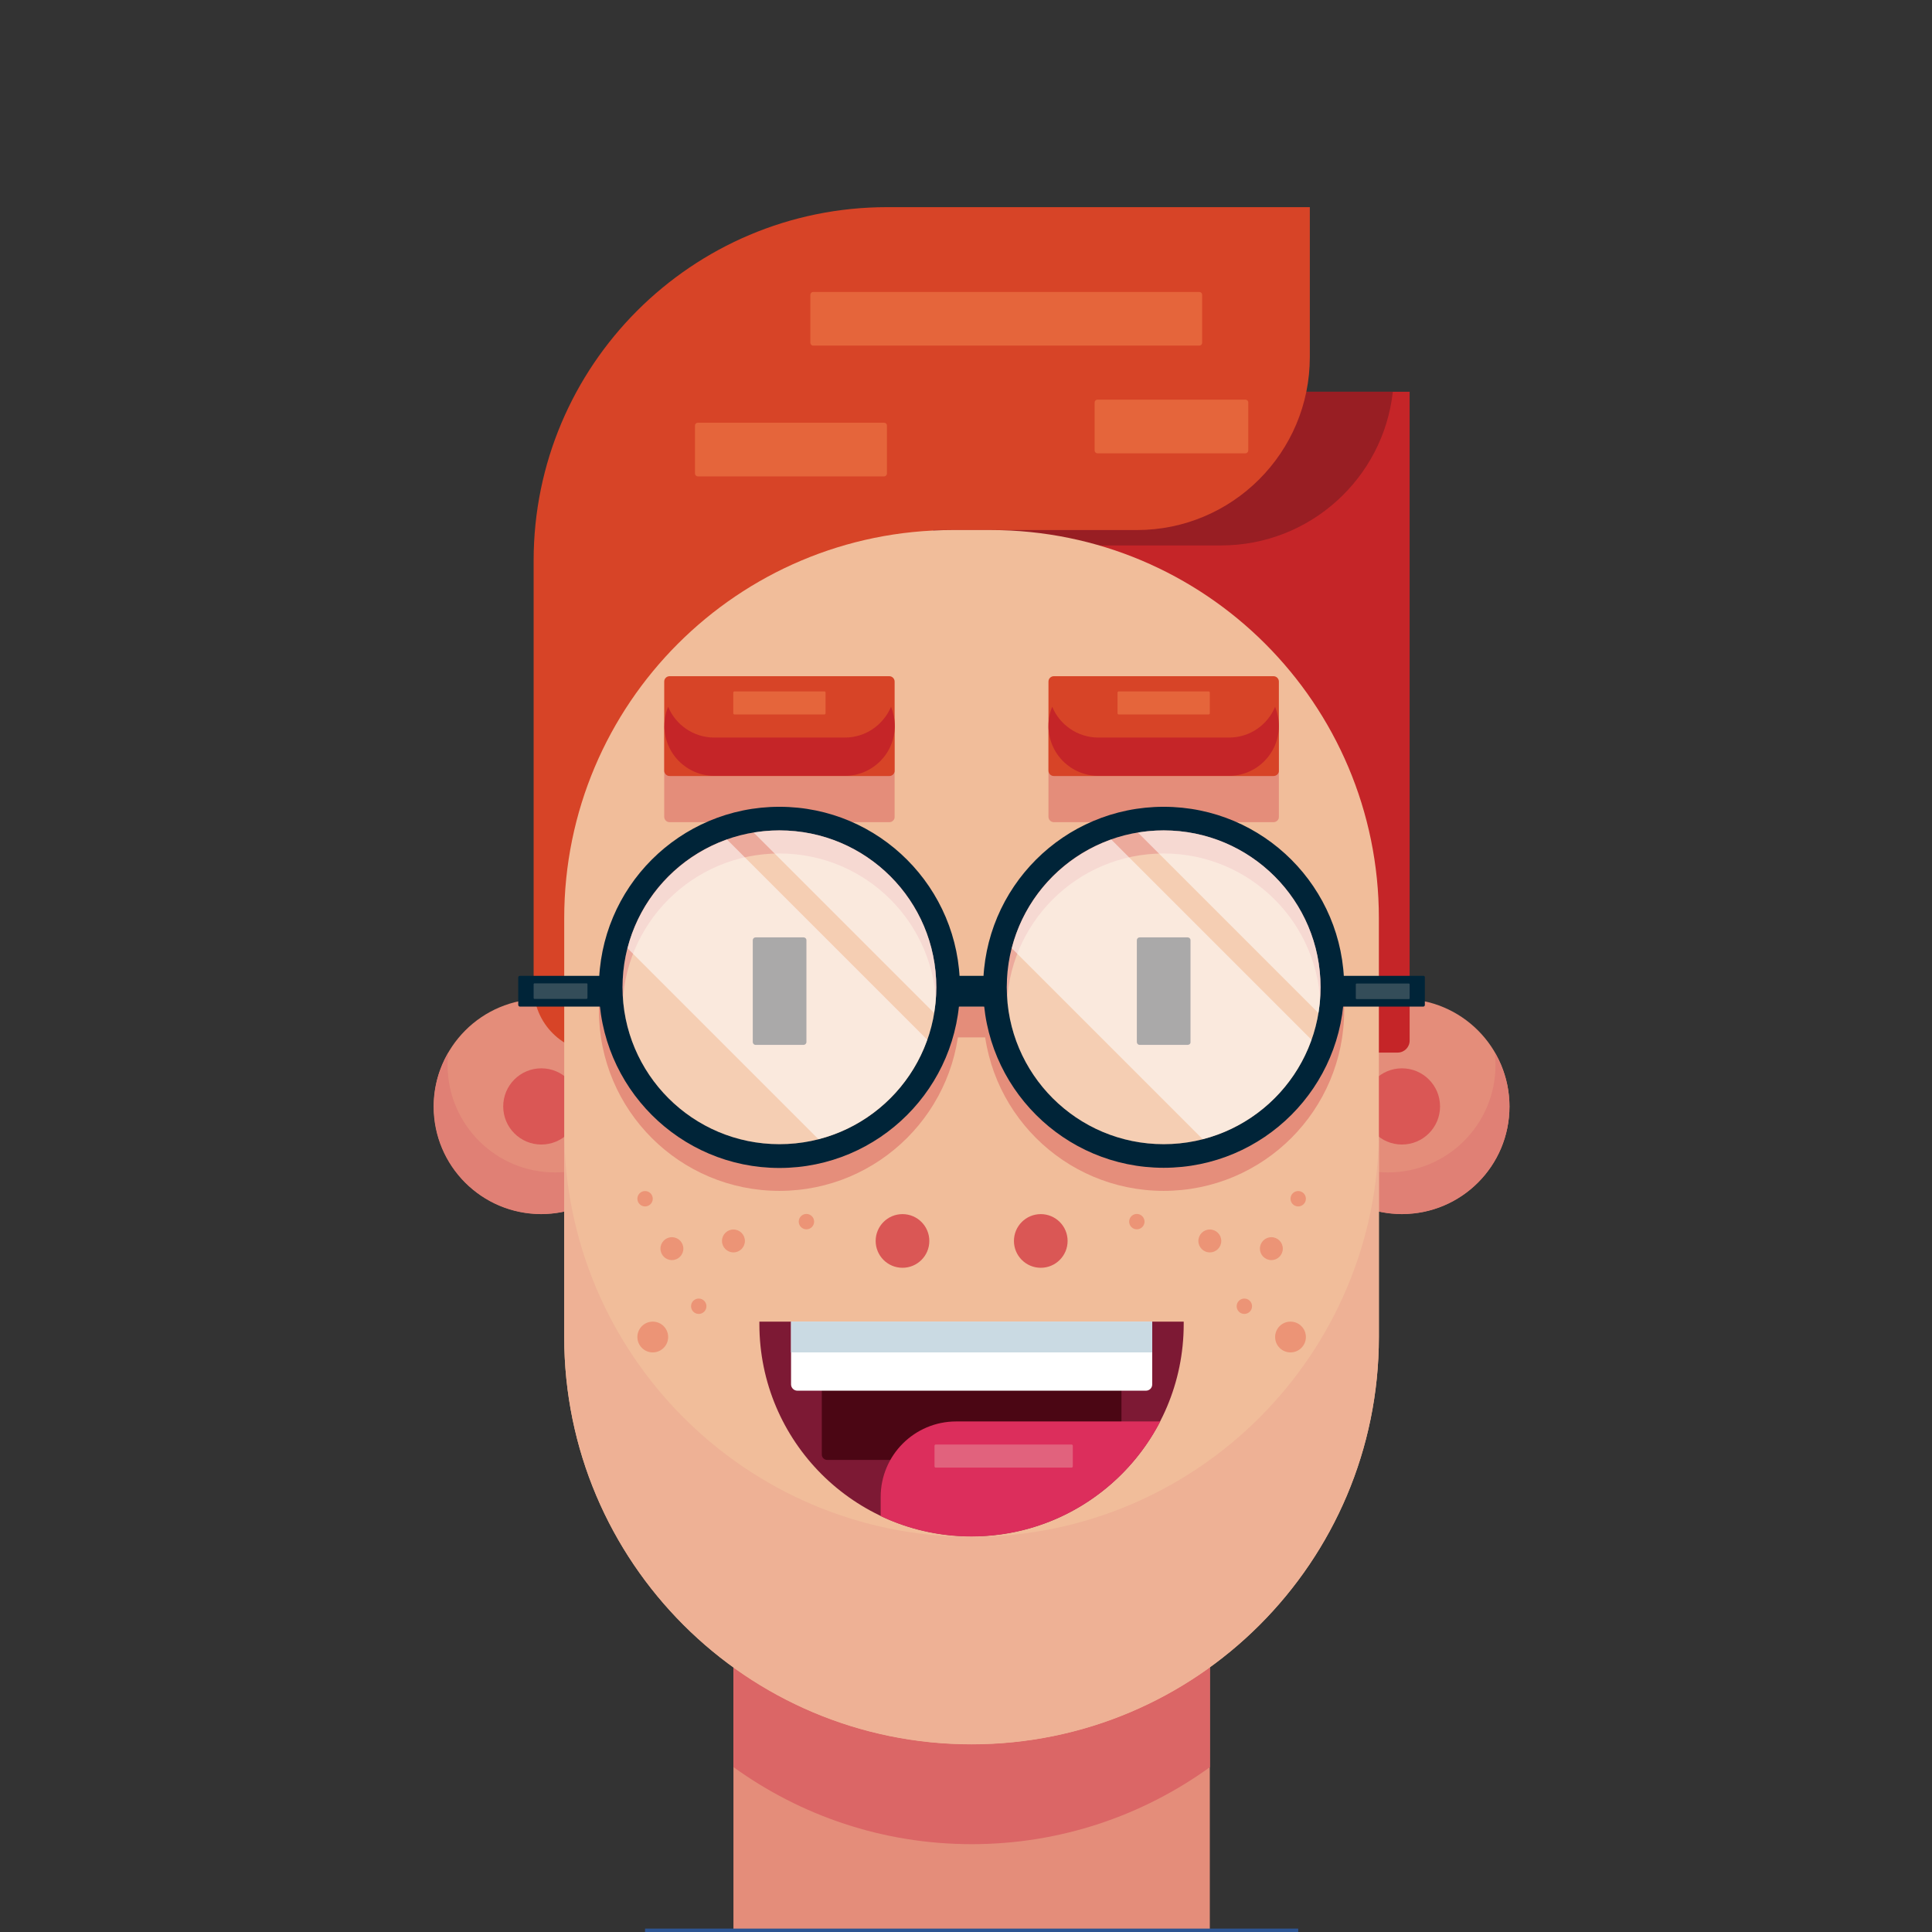 <?xml version="1.0" encoding="utf-8"?>
<!-- Generator: Adobe Illustrator 25.4.1, SVG Export Plug-In . SVG Version: 6.00 Build 0)  -->
<svg version="1.1" id="Layer_1" xmlns="http://www.w3.org/2000/svg" xmlns:xlink="http://www.w3.org/1999/xlink" x="0px" y="0px"
	 viewBox="0 0 1080 1080" style="enable-background:new 0 0 1080 1080;" xml:space="preserve">
<rect x="0" y="0" width="1080" height="1080" fill="#333333" stroke="none"/>
<style type="text/css">
	.st0{fill:#E48D7A;}
	.st1{fill:#DB6666;}
	.st2{fill:#E08075;}
	.st3{fill:#DA5755;}
	.st4{fill:#C52528;}
	.st5{fill:#981E23;}
	.st6{fill:#D74427;}
	.st7{fill:#F1BD9A;}
	.st8{fill:#EEB195;}
	.st9{fill:#040000;}
	.st10{fill:#E5653B;}
	.st11{fill:#E58E7B;}
	.st12{fill:#002438;}
	.st13{opacity:0.25;fill:#FFFFFF;}
	.st14{opacity:0.55;}
	.st15{fill:#FFFFFF;}
	.st16{fill:#344D59;}
	.st17{fill:#7D1934;}
	.st18{fill:#4B0614;}
	.st19{fill:#CADAE3;}
	.st20{fill:#DC2E5C;}
	.st21{fill:#E1627D;}
	.st22{fill:#EC9476;}
	.st23{fill:#2D5592;}
	.st24{fill:#1479AB;}
</style>
<g>
	<g>
		<rect x="410" y="786" class="st0" width="266.3" height="326.5"/>
		<path class="st1" d="M410,786v201.8c37.5,27.1,83.4,43.1,133.2,43.1h0c49.7,0,95.7-16,133.2-43.1V786H410z"/>
	</g>
	<g>
		<g>
			<g>
				<circle class="st0" cx="302.6" cy="618.5" r="60.1"/>
				<path class="st2" d="M310.3,655.4c-33.2,0-60.1-26.9-60.1-60.1c0-2.3,0.2-4.6,0.4-6.9c-5.2,8.9-8.2,19.2-8.2,30.2
					c0,33.2,26.9,60.1,60.1,60.1c30.9,0,56.3-23.3,59.7-53.2C351.9,643.3,332.5,655.4,310.3,655.4z"/>
				<circle class="st3" cx="302.6" cy="618.5" r="21.3"/>
			</g>
			<g>
				<circle class="st0" cx="783.7" cy="618.5" r="60.1"/>
				<path class="st2" d="M775.9,655.4c33.2,0,60.1-26.9,60.1-60.1c0-2.3-0.2-4.6-0.4-6.9c5.2,8.9,8.2,19.2,8.2,30.2
					c0,33.2-26.9,60.1-60.1,60.1c-30.9,0-56.3-23.3-59.7-53.2C734.4,643.3,753.7,655.4,775.9,655.4z"/>
				<circle class="st3" cx="783.7" cy="618.5" r="21.3"/>
			</g>
		</g>
		<g>
			<g>
				<path class="st4" d="M431.4,588.4h349.9c3.7,0,6.7-3,6.7-6.7V219H431.4V588.4z"/>
				<path class="st5" d="M682.6,304.9c49.7,0,90.7-37.6,96-85.9H431.4v369.4h137.3V304.9H682.6z"/>
			</g>
			<path class="st6" d="M521.7,296.3h113.8c53.4,0,96.7-43.3,96.7-96.7v-83.8H495.9c-109.1,0-197.6,88.5-197.6,197.6v238.4
				c0,20.2,16.3,36.5,36.5,36.5h186.9V296.3z"/>
		</g>
		<path class="st7" d="M543.1,975L543.1,975c-125.7,0-227.7-101.9-227.7-227.7V513.3c0-119.8,97.1-217,217-217h21.4
			c119.8,0,217,97.1,217,217v234.1C770.8,873.1,668.9,975,543.1,975z"/>
		<path class="st8" d="M543.1,859.1L543.1,859.1c-125.7,0-227.7-101.9-227.7-227.7v116c0,125.7,101.9,227.7,227.7,227.7h0
			c125.7,0,227.7-101.9,227.7-227.7v-116C770.8,757.1,668.9,859.1,543.1,859.1z"/>
		<g>
			<path class="st9" d="M449.2,584.1h-26.8c-0.9,0-1.6-0.7-1.6-1.6v-56.9c0-0.9,0.7-1.6,1.6-1.6h26.8c0.9,0,1.6,0.7,1.6,1.6v56.9
				C450.8,583.4,450,584.1,449.2,584.1z"/>
			<path class="st9" d="M663.9,584.1h-26.8c-0.9,0-1.6-0.7-1.6-1.6v-56.9c0-0.9,0.7-1.6,1.6-1.6h26.8c0.9,0,1.6,0.7,1.6,1.6v56.9
				C665.6,583.4,664.8,584.1,663.9,584.1z"/>
		</g>
		<g>
			<path class="st0" d="M497.2,459.6H374.3c-1.7,0-3-1.4-3-3v-49.8c0-1.7,1.4-3,3-3h122.8c1.7,0,3,1.4,3,3v49.8
				C500.2,458.2,498.8,459.6,497.2,459.6z"/>
			<path class="st6" d="M497.2,433.8H374.3c-1.7,0-3-1.4-3-3V381c0-1.7,1.4-3,3-3h122.8c1.7,0,3,1.4,3,3v49.8
				C500.2,432.4,498.8,433.8,497.2,433.8z"/>
			<path class="st4" d="M472.3,412.3h-73c-11.6,0-21.6-7.1-25.8-17.2c-1.4,3.3-2.1,6.9-2.1,10.7c0,15.4,12.5,27.9,27.9,27.9h73
				c15.4,0,27.9-12.5,27.9-27.9c0-3.8-0.8-7.4-2.1-10.7C493.8,405.2,483.9,412.3,472.3,412.3z"/>
			<path class="st10" d="M460.8,399.4h-50.2c-0.4,0-0.7-0.3-0.7-0.7v-11.5c0-0.4,0.3-0.7,0.7-0.7h50.2c0.4,0,0.7,0.3,0.7,0.7v11.5
				C461.5,399.1,461.2,399.4,460.8,399.4z"/>
			<path class="st0" d="M711.9,459.6H589.1c-1.7,0-3-1.4-3-3v-49.8c0-1.7,1.4-3,3-3h122.8c1.7,0,3,1.4,3,3v49.8
				C715,458.2,713.6,459.6,711.9,459.6z"/>
			<path class="st6" d="M711.9,433.8H589.1c-1.7,0-3-1.4-3-3V381c0-1.7,1.4-3,3-3h122.8c1.7,0,3,1.4,3,3v49.8
				C715,432.4,713.6,433.8,711.9,433.8z"/>
			<path class="st4" d="M687,412.3h-73c-11.6,0-21.6-7.1-25.8-17.2c-1.4,3.3-2.1,6.9-2.1,10.7c0,15.4,12.5,27.9,27.9,27.9h73
				c15.4,0,27.9-12.5,27.9-27.9c0-3.8-0.8-7.4-2.1-10.7C708.6,405.2,698.7,412.3,687,412.3z"/>
			<path class="st10" d="M675.6,399.4h-50.2c-0.4,0-0.7-0.3-0.7-0.7v-11.5c0-0.4,0.3-0.7,0.7-0.7h50.2c0.4,0,0.7,0.3,0.7,0.7v11.5
				C676.3,399.1,676,399.4,675.6,399.4z"/>
		</g>
		<g>
			<rect x="528.1" y="562.7" class="st0" width="30.1" height="17.2"/>
			<g>
				<path class="st11" d="M435.7,463.9c-55.8,0-100.9,45.2-100.9,100.9c0,55.8,45.2,100.9,100.9,100.9s100.9-45.2,100.9-100.9
					C536.7,509.1,491.5,463.9,435.7,463.9z M435.7,652.5c-48.4,0-87.7-39.2-87.7-87.7c0-48.4,39.2-87.7,87.7-87.7
					s87.7,39.2,87.7,87.7C523.4,613.2,484.2,652.5,435.7,652.5z"/>
				<path class="st12" d="M435.7,451c-55.8,0-100.9,45.2-100.9,100.9S380,652.9,435.7,652.9s100.9-45.2,100.9-100.9
					S491.5,451,435.7,451z M435.7,639.6c-48.4,0-87.7-39.2-87.7-87.7s39.2-87.7,87.7-87.7s87.7,39.2,87.7,87.7
					S484.2,639.6,435.7,639.6z"/>
				<circle class="st13" cx="435.7" cy="551.9" r="87.7"/>
				<g class="st14">
					<path class="st15" d="M350.8,530.1l106.7,106.7c28.4-7.3,51.2-28.3,60.8-55.6L406.4,469.3C379.1,479,358.1,501.8,350.8,530.1z"
						/>
					<path class="st15" d="M523.4,551.9c0-48.4-39.2-87.7-87.7-87.7c-4.9,0-9.7,0.4-14.4,1.2l100.8,100.8
						C523,561.6,523.4,556.8,523.4,551.9z"/>
				</g>
			</g>
			<g>
				<path class="st11" d="M650.5,463.9c-55.8,0-100.9,45.2-100.9,100.9c0,55.8,45.2,100.9,100.9,100.9
					c55.8,0,100.9-45.2,100.9-100.9C751.5,509.1,706.3,463.9,650.5,463.9z M650.5,652.5c-48.4,0-87.7-39.2-87.7-87.7
					c0-48.4,39.2-87.7,87.7-87.7c48.4,0,87.7,39.2,87.7,87.7C738.2,613.2,698.9,652.5,650.5,652.5z"/>
				<path class="st12" d="M650.5,451c-55.8,0-100.9,45.2-100.9,100.9s45.2,100.9,100.9,100.9c55.8,0,100.9-45.2,100.9-100.9
					S706.3,451,650.5,451z M650.5,639.6c-48.4,0-87.7-39.2-87.7-87.7s39.2-87.7,87.7-87.7c48.4,0,87.7,39.2,87.7,87.7
					S698.9,639.6,650.5,639.6z"/>
				<circle class="st13" cx="650.5" cy="551.9" r="87.7"/>
				<g class="st14">
					<path class="st15" d="M565.6,530.1l106.7,106.7c28.4-7.3,51.2-28.3,60.8-55.6L621.2,469.3C593.9,479,572.8,501.8,565.6,530.1z"
						/>
					<path class="st15" d="M738.2,551.9c0-48.4-39.2-87.7-87.7-87.7c-4.9,0-9.7,0.4-14.4,1.2L737,566.3
						C737.8,561.6,738.2,556.8,738.2,551.9z"/>
				</g>
			</g>
			<g>
				<g>
					<path class="st12" d="M290.6,562.7h50.6v-17.2h-50.6c-0.5,0-0.9,0.4-0.9,0.9v15.3C289.7,562.2,290.1,562.7,290.6,562.7z"/>
					<path class="st16" d="M327.9,558.4h-29.1c-0.3,0-0.5-0.2-0.5-0.5v-7.7c0-0.3,0.2-0.5,0.5-0.5h29.1c0.3,0,0.5,0.2,0.5,0.5v7.7
						C328.3,558.2,328.1,558.4,327.9,558.4z"/>
				</g>
				<g>
					<path class="st12" d="M795.7,545.5H745v17.2h50.6c0.5,0,0.9-0.4,0.9-0.9v-15.3C796.6,545.9,796.2,545.5,795.7,545.5z"/>
					<path class="st16" d="M758.4,549.8h29.1c0.3,0,0.5,0.2,0.5,0.5v7.7c0,0.3-0.2,0.5-0.5,0.5h-29.1c-0.3,0-0.5-0.2-0.5-0.5v-7.7
						C757.9,550,758.1,549.8,758.4,549.8z"/>
				</g>
			</g>
			<rect x="528.1" y="545.5" class="st12" width="30.1" height="17.2"/>
		</g>
		<g>
			<circle class="st3" cx="504.5" cy="693.7" r="15"/>
			<circle class="st3" cx="581.8" cy="693.7" r="15"/>
		</g>
		<g>
			<path class="st10" d="M670.4,193.2H454.6c-0.9,0-1.6-0.7-1.6-1.6v-26.8c0-0.9,0.7-1.6,1.6-1.6h215.8c0.9,0,1.6,0.7,1.6,1.6v26.8
				C672,192.5,671.3,193.2,670.4,193.2z"/>
			<path class="st10" d="M696.2,253.4h-82.7c-0.9,0-1.6-0.7-1.6-1.6v-26.8c0-0.9,0.7-1.6,1.6-1.6h82.7c0.9,0,1.6,0.7,1.6,1.6v26.8
				C697.8,252.6,697.1,253.4,696.2,253.4z"/>
			<path class="st10" d="M390.1,266.3h104.1c0.9,0,1.6-0.7,1.6-1.6v-26.8c0-0.9-0.7-1.6-1.6-1.6H390.1c-0.9,0-1.6,0.7-1.6,1.6v26.8
				C388.5,265.5,389.2,266.3,390.1,266.3z"/>
		</g>
		<g>
			<path class="st17" d="M424.5,738.8c0,0.5,0,0.9,0,1.4c0,65.5,53.1,118.6,118.6,118.6s118.6-53.1,118.6-118.6c0-0.5,0-1,0-1.4
				H424.5z"/>
			<path class="st18" d="M623.9,816.1H462.4c-1.7,0-3-1.4-3-3v-49.8c0-1.7,1.4-3,3-3h161.5c1.7,0,3,1.4,3,3v49.8
				C626.9,814.8,625.6,816.1,623.9,816.1z"/>
			<g>
				<path class="st15" d="M640.6,777.4H445.7c-1.9,0-3.5-1.6-3.5-3.5v-35.1h201.9v35.1C644.1,775.9,642.5,777.4,640.6,777.4z"/>
				<rect x="442.2" y="738.8" class="st19" width="201.9" height="17.2"/>
			</g>
			<path class="st20" d="M648.6,794.6H534.5c-23.3,0-42.2,18.9-42.2,42.2v10.7c15.4,7.3,32.6,11.4,50.8,11.4
				C589,858.9,628.8,832.8,648.6,794.6z"/>
			<path class="st21" d="M599,820.4h-75.9c-0.4,0-0.7-0.3-0.7-0.7v-11.5c0-0.4,0.3-0.7,0.7-0.7H599c0.4,0,0.7,0.3,0.7,0.7v11.5
				C599.7,820.1,599.4,820.4,599,820.4z"/>
		</g>
		<g>
			<g>
				<circle class="st22" cx="375.6" cy="698" r="6.4"/>
				<circle class="st22" cx="410" cy="693.7" r="6.4"/>
				<circle class="st22" cx="360.6" cy="670.1" r="4.3"/>
				<circle class="st22" cx="364.9" cy="747.4" r="8.6"/>
				<circle class="st22" cx="390.6" cy="730.2" r="4.3"/>
				<circle class="st22" cx="450.8" cy="682.9" r="4.3"/>
			</g>
			<g>
				<circle class="st22" cx="710.7" cy="698" r="6.4"/>
				<circle class="st22" cx="676.3" cy="693.7" r="6.4"/>
				<circle class="st22" cx="725.7" cy="670.1" r="4.3"/>
				<circle class="st22" cx="721.4" cy="747.4" r="8.6"/>
				<circle class="st22" cx="695.6" cy="730.2" r="4.3"/>
				<circle class="st22" cx="635.5" cy="682.9" r="4.3"/>
			</g>
		</g>
	</g>
	<rect x="360.6" y="1078.1" class="st23" width="365.1" height="68.7"/>
	<g>
		<path class="st24" d="M384.1,1129.7h-7.7c-0.3,0-0.5-0.2-0.5-0.5v-33.4c0-0.3,0.2-0.5,0.5-0.5h7.7c0.3,0,0.5,0.2,0.5,0.5v33.4
			C384.6,1129.5,384.4,1129.7,384.1,1129.7z"/>
		<path class="st24" d="M670.5,1129.7h-7.7c-0.3,0-0.5-0.2-0.5-0.5v-33.4c0-0.3,0.2-0.5,0.5-0.5h7.7c0.3,0,0.5,0.2,0.5,0.5v33.4
			C671,1129.5,670.8,1129.7,670.5,1129.7z"/>
		<path class="st24" d="M634.7,1129.7H627c-0.3,0-0.5-0.2-0.5-0.5v-33.4c0-0.3,0.2-0.5,0.5-0.5h7.7c0.3,0,0.5,0.2,0.5,0.5v33.4
			C635.2,1129.5,635,1129.7,634.7,1129.7z"/>
		<path class="st24" d="M598.9,1129.7h-7.7c-0.3,0-0.5-0.2-0.5-0.5v-33.4c0-0.3,0.2-0.5,0.5-0.5h7.7c0.3,0,0.5,0.2,0.5,0.5v33.4
			C599.4,1129.5,599.2,1129.7,598.9,1129.7z"/>
		<path class="st24" d="M563.1,1129.7h-7.7c-0.3,0-0.5-0.2-0.5-0.5v-33.4c0-0.3,0.2-0.5,0.5-0.5h7.7c0.3,0,0.5,0.2,0.5,0.5v33.4
			C563.6,1129.5,563.4,1129.7,563.1,1129.7z"/>
		<path class="st24" d="M527.3,1129.7h-7.7c-0.3,0-0.5-0.2-0.5-0.5v-33.4c0-0.3,0.2-0.5,0.5-0.5h7.7c0.3,0,0.5,0.2,0.5,0.5v33.4
			C527.8,1129.5,527.6,1129.7,527.3,1129.7z"/>
		<path class="st24" d="M491.5,1129.7h-7.7c-0.3,0-0.5-0.2-0.5-0.5v-33.4c0-0.3,0.2-0.5,0.5-0.5h7.7c0.3,0,0.5,0.2,0.5,0.5v33.4
			C492,1129.5,491.8,1129.7,491.5,1129.7z"/>
		<path class="st24" d="M455.7,1129.7h-7.7c-0.3,0-0.5-0.2-0.5-0.5v-33.4c0-0.3,0.2-0.5,0.5-0.5h7.7c0.3,0,0.5,0.2,0.5,0.5v33.4
			C456.2,1129.5,456,1129.7,455.7,1129.7z"/>
		<path class="st24" d="M419.9,1129.7h-7.7c-0.3,0-0.5-0.2-0.5-0.5v-33.4c0-0.3,0.2-0.5,0.5-0.5h7.7c0.3,0,0.5,0.2,0.5,0.5v33.4
			C420.4,1129.5,420.2,1129.7,419.9,1129.7z"/>
		<path class="st24" d="M706.3,1129.7h-7.7c-0.3,0-0.5-0.2-0.5-0.5v-33.4c0-0.3,0.2-0.5,0.5-0.5h7.7c0.3,0,0.5,0.2,0.5,0.5v33.4
			C706.8,1129.5,706.6,1129.7,706.3,1129.7z"/>
	</g>
</g>
</svg>
